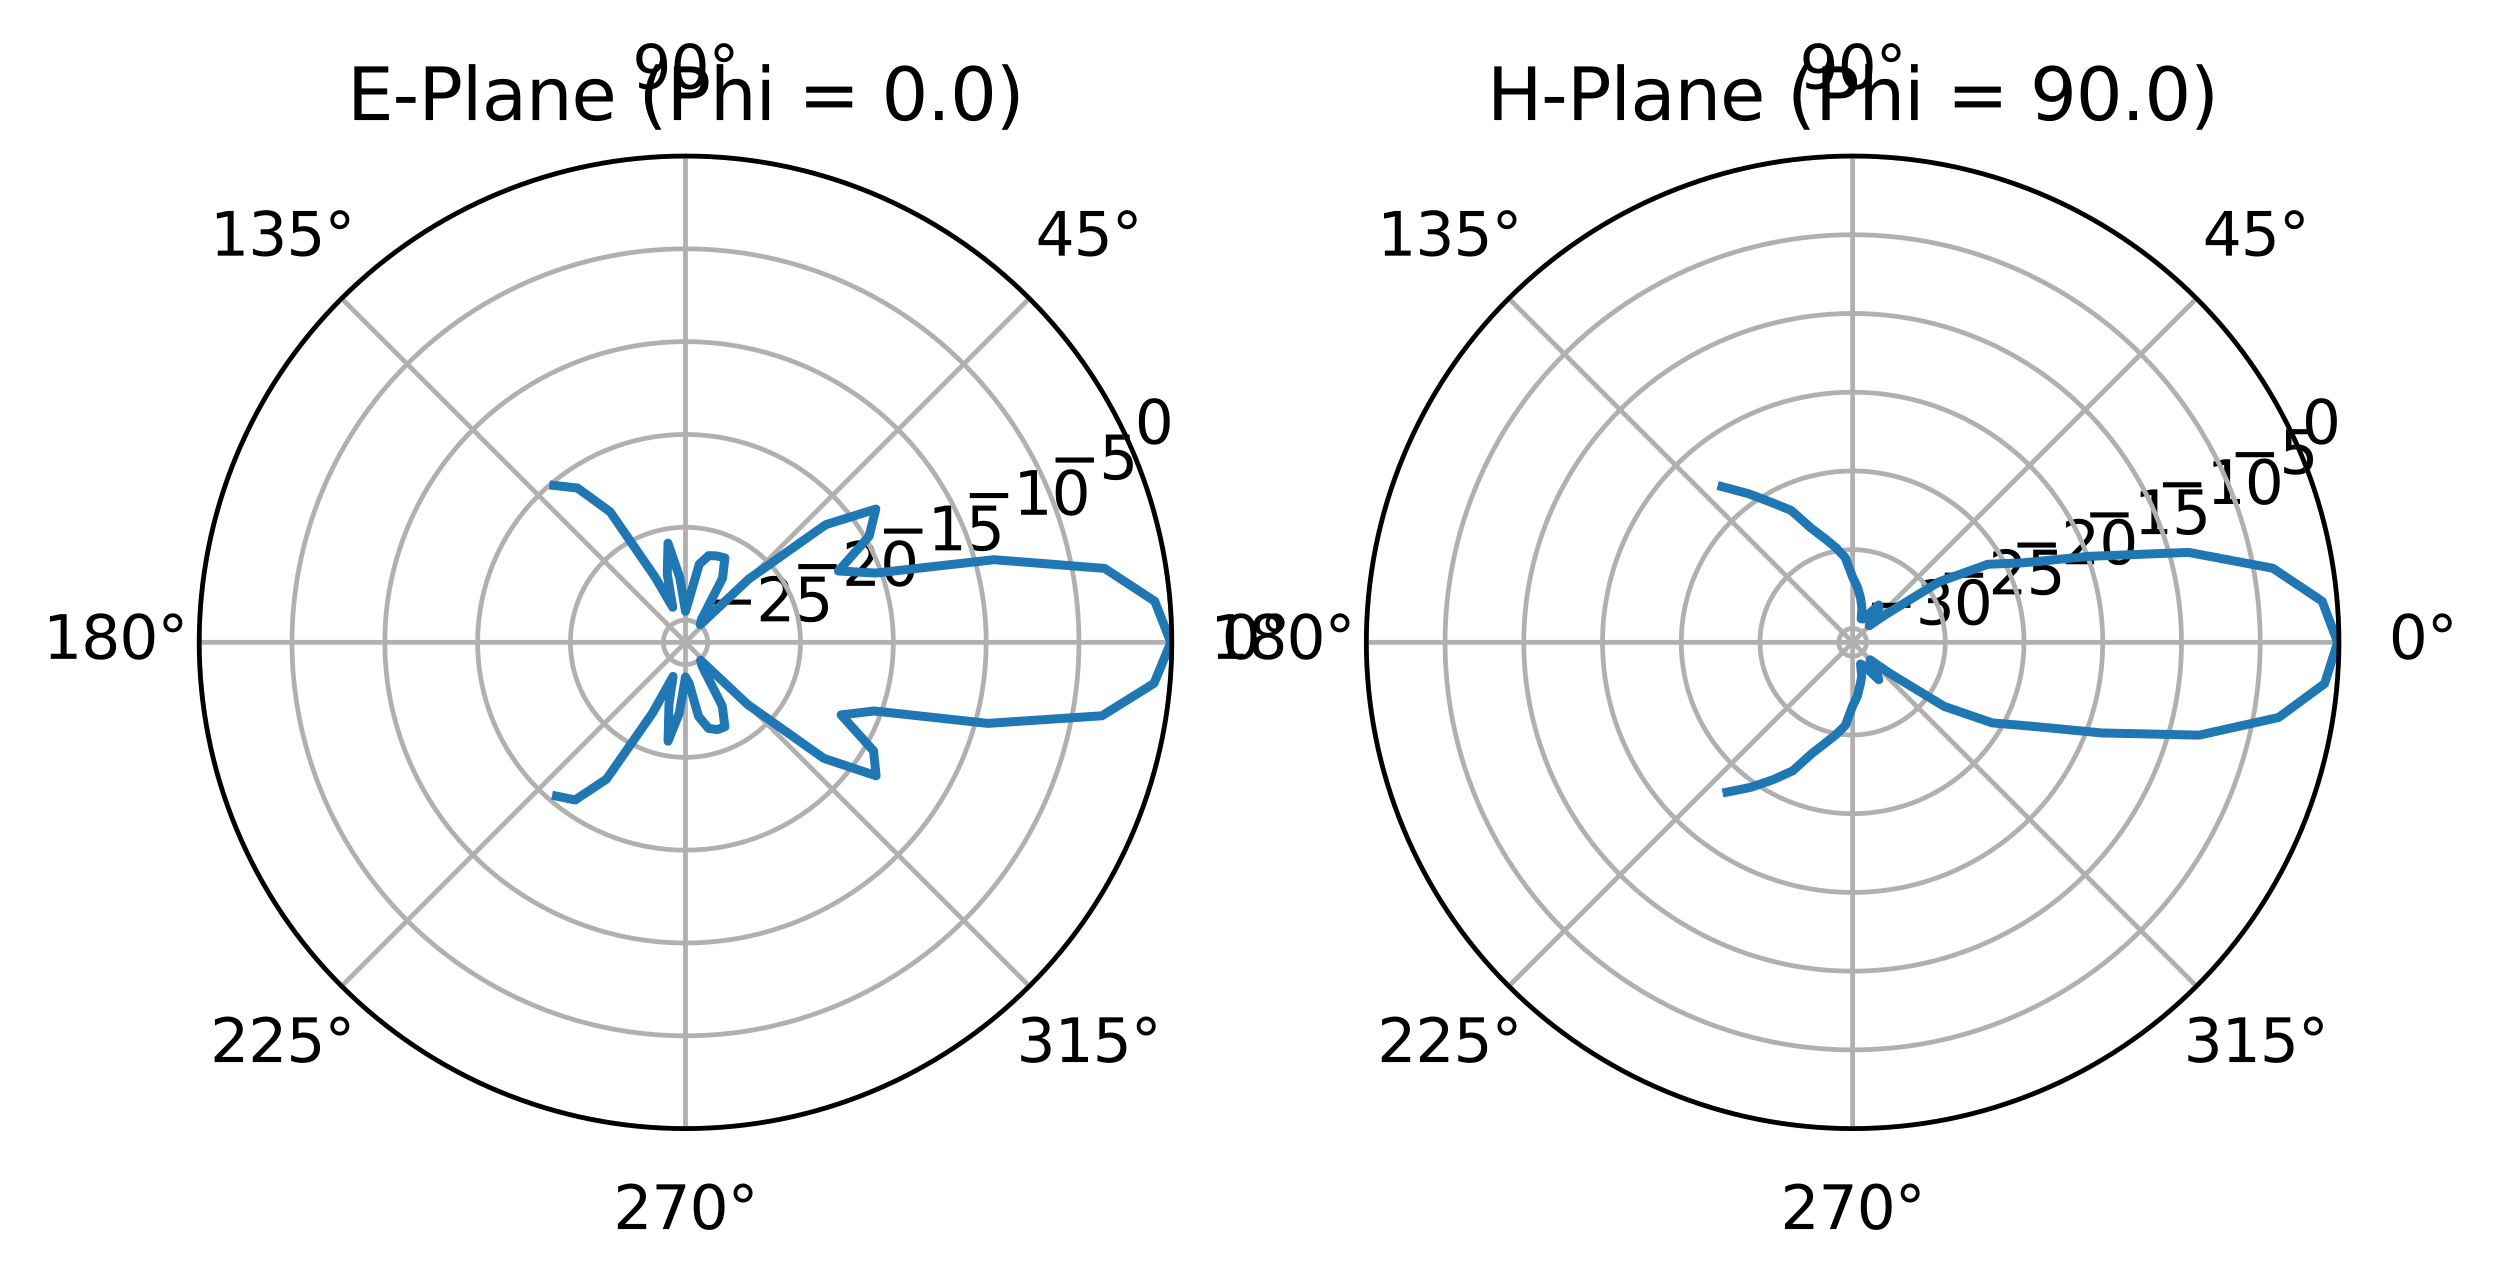 <?xml version="1.0" encoding="utf-8" standalone="no"?>
<!DOCTYPE svg PUBLIC "-//W3C//DTD SVG 1.1//EN"
  "http://www.w3.org/Graphics/SVG/1.1/DTD/svg11.dtd">
<svg xmlns:xlink="http://www.w3.org/1999/xlink" width="417.245pt" height="214.405pt" viewBox="0 0 417.245 214.405" xmlns="http://www.w3.org/2000/svg" version="1.1">
 <defs>
  <style type="text/css">*{stroke-linejoin: round; stroke-linecap: butt}</style>
 </defs>
 <g id="figure_1">
  <g id="patch_1">
   <path d="M 0 214.405 
L 417.245 214.405 
L 417.245 -0 
L 0 -0 
z
" style="fill: #ffffff"/>
  </g>
  <g id="axes_1">
   <g id="patch_2">
    <path d="M 195.571 107.203 
C 195.571 96.544 193.472 85.99 189.393 76.143 
C 185.314 66.296 179.335 57.348 171.799 49.811 
C 164.262 42.275 155.314 36.296 145.467 32.217 
C 135.62 28.139 125.066 26.039 114.407 26.039 
C 103.749 26.039 93.194 28.139 83.347 32.217 
C 73.5 36.296 64.553 42.275 57.016 49.811 
C 49.479 57.348 43.501 66.296 39.422 76.143 
C 35.343 85.99 33.244 96.544 33.244 107.203 
C 33.244 117.861 35.343 128.416 39.422 138.263 
C 43.501 148.11 49.479 157.057 57.016 164.594 
C 64.553 172.131 73.5 178.109 83.347 182.188 
C 93.194 186.267 103.749 188.366 114.407 188.366 
C 125.066 188.366 135.62 186.267 145.467 182.188 
C 155.314 178.109 164.262 172.131 171.799 164.594 
C 179.335 157.057 185.314 148.11 189.393 138.263 
C 193.472 128.416 195.571 117.861 195.571 107.203 
M 114.407 107.203 
C 114.407 107.203 114.407 107.203 114.407 107.203 
C 114.407 107.203 114.407 107.203 114.407 107.203 
C 114.407 107.203 114.407 107.203 114.407 107.203 
C 114.407 107.203 114.407 107.203 114.407 107.203 
C 114.407 107.203 114.407 107.203 114.407 107.203 
C 114.407 107.203 114.407 107.203 114.407 107.203 
C 114.407 107.203 114.407 107.203 114.407 107.203 
C 114.407 107.203 114.407 107.203 114.407 107.203 
C 114.407 107.203 114.407 107.203 114.407 107.203 
C 114.407 107.203 114.407 107.203 114.407 107.203 
C 114.407 107.203 114.407 107.203 114.407 107.203 
C 114.407 107.203 114.407 107.203 114.407 107.203 
C 114.407 107.203 114.407 107.203 114.407 107.203 
C 114.407 107.203 114.407 107.203 114.407 107.203 
C 114.407 107.203 114.407 107.203 114.407 107.203 
C 114.407 107.203 114.407 107.203 114.407 107.203 
z
" style="fill: #ffffff"/>
   </g>
   <g id="matplotlib.axis_1">
    <g id="xtick_1">
     <g id="line2d_1">
      <path d="M 114.407 107.203 
L 195.571 107.203 
" clip-path="url(#p08a418ec4e)" style="fill: none; stroke: #b0b0b0; stroke-width: 0.8; stroke-linecap: square"/>
     </g>
     <g id="text_1">
      <!-- 0° -->
      <g transform="translate(203.89 109.962) scale(0.1 -0.1)">
       <defs>
        <path id="DejaVuSans-30" d="M 2034 4250 
Q 1547 4250 1301 3770 
Q 1056 3291 1056 2328 
Q 1056 1369 1301 889 
Q 1547 409 2034 409 
Q 2525 409 2770 889 
Q 3016 1369 3016 2328 
Q 3016 3291 2770 3770 
Q 2525 4250 2034 4250 
z
M 2034 4750 
Q 2819 4750 3233 4129 
Q 3647 3509 3647 2328 
Q 3647 1150 3233 529 
Q 2819 -91 2034 -91 
Q 1250 -91 836 529 
Q 422 1150 422 2328 
Q 422 3509 836 4129 
Q 1250 4750 2034 4750 
z
" transform="scale(0.016)"/>
        <path id="DejaVuSans-b0" d="M 1600 4347 
Q 1350 4347 1178 4173 
Q 1006 4000 1006 3750 
Q 1006 3503 1178 3333 
Q 1350 3163 1600 3163 
Q 1850 3163 2022 3333 
Q 2194 3503 2194 3750 
Q 2194 3997 2020 4172 
Q 1847 4347 1600 4347 
z
M 1600 4750 
Q 1800 4750 1984 4673 
Q 2169 4597 2303 4453 
Q 2447 4313 2519 4134 
Q 2591 3956 2591 3750 
Q 2591 3338 2302 3052 
Q 2013 2766 1594 2766 
Q 1172 2766 890 3047 
Q 609 3328 609 3750 
Q 609 4169 896 4459 
Q 1184 4750 1600 4750 
z
" transform="scale(0.016)"/>
       </defs>
       <use xlink:href="#DejaVuSans-30"/>
       <use xlink:href="#DejaVuSans-b0" transform="translate(63.623 0)"/>
      </g>
     </g>
    </g>
    <g id="xtick_2">
     <g id="line2d_2">
      <path d="M 114.407 107.203 
L 171.799 49.811 
" clip-path="url(#p08a418ec4e)" style="fill: none; stroke: #b0b0b0; stroke-width: 0.8; stroke-linecap: square"/>
     </g>
     <g id="text_2">
      <!-- 45° -->
      <g transform="translate(172.836 42.671) scale(0.1 -0.1)">
       <defs>
        <path id="DejaVuSans-34" d="M 2419 4116 
L 825 1625 
L 2419 1625 
L 2419 4116 
z
M 2253 4666 
L 3047 4666 
L 3047 1625 
L 3713 1625 
L 3713 1100 
L 3047 1100 
L 3047 0 
L 2419 0 
L 2419 1100 
L 313 1100 
L 313 1709 
L 2253 4666 
z
" transform="scale(0.016)"/>
        <path id="DejaVuSans-35" d="M 691 4666 
L 3169 4666 
L 3169 4134 
L 1269 4134 
L 1269 2991 
Q 1406 3038 1543 3061 
Q 1681 3084 1819 3084 
Q 2600 3084 3056 2656 
Q 3513 2228 3513 1497 
Q 3513 744 3044 326 
Q 2575 -91 1722 -91 
Q 1428 -91 1123 -41 
Q 819 9 494 109 
L 494 744 
Q 775 591 1075 516 
Q 1375 441 1709 441 
Q 2250 441 2565 725 
Q 2881 1009 2881 1497 
Q 2881 1984 2565 2268 
Q 2250 2553 1709 2553 
Q 1456 2553 1204 2497 
Q 953 2441 691 2322 
L 691 4666 
z
" transform="scale(0.016)"/>
       </defs>
       <use xlink:href="#DejaVuSans-34"/>
       <use xlink:href="#DejaVuSans-35" transform="translate(63.623 0)"/>
       <use xlink:href="#DejaVuSans-b0" transform="translate(127.246 0)"/>
      </g>
     </g>
    </g>
    <g id="xtick_3">
     <g id="line2d_3">
      <path d="M 114.407 107.203 
L 114.407 26.039 
" clip-path="url(#p08a418ec4e)" style="fill: none; stroke: #b0b0b0; stroke-width: 0.8; stroke-linecap: square"/>
     </g>
     <g id="text_3">
      <!-- 90° -->
      <g transform="translate(105.545 14.798) scale(0.1 -0.1)">
       <defs>
        <path id="DejaVuSans-39" d="M 703 97 
L 703 672 
Q 941 559 1184 500 
Q 1428 441 1663 441 
Q 2288 441 2617 861 
Q 2947 1281 2994 2138 
Q 2813 1869 2534 1725 
Q 2256 1581 1919 1581 
Q 1219 1581 811 2004 
Q 403 2428 403 3163 
Q 403 3881 828 4315 
Q 1253 4750 1959 4750 
Q 2769 4750 3195 4129 
Q 3622 3509 3622 2328 
Q 3622 1225 3098 567 
Q 2575 -91 1691 -91 
Q 1453 -91 1209 -44 
Q 966 3 703 97 
z
M 1959 2075 
Q 2384 2075 2632 2365 
Q 2881 2656 2881 3163 
Q 2881 3666 2632 3958 
Q 2384 4250 1959 4250 
Q 1534 4250 1286 3958 
Q 1038 3666 1038 3163 
Q 1038 2656 1286 2365 
Q 1534 2075 1959 2075 
z
" transform="scale(0.016)"/>
       </defs>
       <use xlink:href="#DejaVuSans-39"/>
       <use xlink:href="#DejaVuSans-30" transform="translate(63.623 0)"/>
       <use xlink:href="#DejaVuSans-b0" transform="translate(127.246 0)"/>
      </g>
     </g>
    </g>
    <g id="xtick_4">
     <g id="line2d_4">
      <path d="M 114.407 107.203 
L 57.016 49.811 
" clip-path="url(#p08a418ec4e)" style="fill: none; stroke: #b0b0b0; stroke-width: 0.8; stroke-linecap: square"/>
     </g>
     <g id="text_4">
      <!-- 135° -->
      <g transform="translate(35.073 42.671) scale(0.1 -0.1)">
       <defs>
        <path id="DejaVuSans-31" d="M 794 531 
L 1825 531 
L 1825 4091 
L 703 3866 
L 703 4441 
L 1819 4666 
L 2450 4666 
L 2450 531 
L 3481 531 
L 3481 0 
L 794 0 
L 794 531 
z
" transform="scale(0.016)"/>
        <path id="DejaVuSans-33" d="M 2597 2516 
Q 3050 2419 3304 2112 
Q 3559 1806 3559 1356 
Q 3559 666 3084 287 
Q 2609 -91 1734 -91 
Q 1441 -91 1130 -33 
Q 819 25 488 141 
L 488 750 
Q 750 597 1062 519 
Q 1375 441 1716 441 
Q 2309 441 2620 675 
Q 2931 909 2931 1356 
Q 2931 1769 2642 2001 
Q 2353 2234 1838 2234 
L 1294 2234 
L 1294 2753 
L 1863 2753 
Q 2328 2753 2575 2939 
Q 2822 3125 2822 3475 
Q 2822 3834 2567 4026 
Q 2313 4219 1838 4219 
Q 1578 4219 1281 4162 
Q 984 4106 628 3988 
L 628 4550 
Q 988 4650 1302 4700 
Q 1616 4750 1894 4750 
Q 2613 4750 3031 4423 
Q 3450 4097 3450 3541 
Q 3450 3153 3228 2886 
Q 3006 2619 2597 2516 
z
" transform="scale(0.016)"/>
       </defs>
       <use xlink:href="#DejaVuSans-31"/>
       <use xlink:href="#DejaVuSans-33" transform="translate(63.623 0)"/>
       <use xlink:href="#DejaVuSans-35" transform="translate(127.246 0)"/>
       <use xlink:href="#DejaVuSans-b0" transform="translate(190.869 0)"/>
      </g>
     </g>
    </g>
    <g id="xtick_5">
     <g id="line2d_5">
      <path d="M 114.407 107.203 
L 33.244 107.203 
" clip-path="url(#p08a418ec4e)" style="fill: none; stroke: #b0b0b0; stroke-width: 0.8; stroke-linecap: square"/>
     </g>
     <g id="text_5">
      <!-- 180° -->
      <g transform="translate(7.2 109.962) scale(0.1 -0.1)">
       <defs>
        <path id="DejaVuSans-38" d="M 2034 2216 
Q 1584 2216 1326 1975 
Q 1069 1734 1069 1313 
Q 1069 891 1326 650 
Q 1584 409 2034 409 
Q 2484 409 2743 651 
Q 3003 894 3003 1313 
Q 3003 1734 2745 1975 
Q 2488 2216 2034 2216 
z
M 1403 2484 
Q 997 2584 770 2862 
Q 544 3141 544 3541 
Q 544 4100 942 4425 
Q 1341 4750 2034 4750 
Q 2731 4750 3128 4425 
Q 3525 4100 3525 3541 
Q 3525 3141 3298 2862 
Q 3072 2584 2669 2484 
Q 3125 2378 3379 2068 
Q 3634 1759 3634 1313 
Q 3634 634 3220 271 
Q 2806 -91 2034 -91 
Q 1263 -91 848 271 
Q 434 634 434 1313 
Q 434 1759 690 2068 
Q 947 2378 1403 2484 
z
M 1172 3481 
Q 1172 3119 1398 2916 
Q 1625 2713 2034 2713 
Q 2441 2713 2670 2916 
Q 2900 3119 2900 3481 
Q 2900 3844 2670 4047 
Q 2441 4250 2034 4250 
Q 1625 4250 1398 4047 
Q 1172 3844 1172 3481 
z
" transform="scale(0.016)"/>
       </defs>
       <use xlink:href="#DejaVuSans-31"/>
       <use xlink:href="#DejaVuSans-38" transform="translate(63.623 0)"/>
       <use xlink:href="#DejaVuSans-30" transform="translate(127.246 0)"/>
       <use xlink:href="#DejaVuSans-b0" transform="translate(190.869 0)"/>
      </g>
     </g>
    </g>
    <g id="xtick_6">
     <g id="line2d_6">
      <path d="M 114.407 107.203 
L 57.016 164.594 
" clip-path="url(#p08a418ec4e)" style="fill: none; stroke: #b0b0b0; stroke-width: 0.8; stroke-linecap: square"/>
     </g>
     <g id="text_6">
      <!-- 225° -->
      <g transform="translate(35.073 177.253) scale(0.1 -0.1)">
       <defs>
        <path id="DejaVuSans-32" d="M 1228 531 
L 3431 531 
L 3431 0 
L 469 0 
L 469 531 
Q 828 903 1448 1529 
Q 2069 2156 2228 2338 
Q 2531 2678 2651 2914 
Q 2772 3150 2772 3378 
Q 2772 3750 2511 3984 
Q 2250 4219 1831 4219 
Q 1534 4219 1204 4116 
Q 875 4013 500 3803 
L 500 4441 
Q 881 4594 1212 4672 
Q 1544 4750 1819 4750 
Q 2544 4750 2975 4387 
Q 3406 4025 3406 3419 
Q 3406 3131 3298 2873 
Q 3191 2616 2906 2266 
Q 2828 2175 2409 1742 
Q 1991 1309 1228 531 
z
" transform="scale(0.016)"/>
       </defs>
       <use xlink:href="#DejaVuSans-32"/>
       <use xlink:href="#DejaVuSans-32" transform="translate(63.623 0)"/>
       <use xlink:href="#DejaVuSans-35" transform="translate(127.246 0)"/>
       <use xlink:href="#DejaVuSans-b0" transform="translate(190.869 0)"/>
      </g>
     </g>
    </g>
    <g id="xtick_7">
     <g id="line2d_7">
      <path d="M 114.407 107.203 
L 114.407 188.366 
" clip-path="url(#p08a418ec4e)" style="fill: none; stroke: #b0b0b0; stroke-width: 0.8; stroke-linecap: square"/>
     </g>
     <g id="text_7">
      <!-- 270° -->
      <g transform="translate(102.364 205.126) scale(0.1 -0.1)">
       <defs>
        <path id="DejaVuSans-37" d="M 525 4666 
L 3525 4666 
L 3525 4397 
L 1831 0 
L 1172 0 
L 2766 4134 
L 525 4134 
L 525 4666 
z
" transform="scale(0.016)"/>
       </defs>
       <use xlink:href="#DejaVuSans-32"/>
       <use xlink:href="#DejaVuSans-37" transform="translate(63.623 0)"/>
       <use xlink:href="#DejaVuSans-30" transform="translate(127.246 0)"/>
       <use xlink:href="#DejaVuSans-b0" transform="translate(190.869 0)"/>
      </g>
     </g>
    </g>
    <g id="xtick_8">
     <g id="line2d_8">
      <path d="M 114.407 107.203 
L 171.799 164.594 
" clip-path="url(#p08a418ec4e)" style="fill: none; stroke: #b0b0b0; stroke-width: 0.8; stroke-linecap: square"/>
     </g>
     <g id="text_8">
      <!-- 315° -->
      <g transform="translate(169.654 177.253) scale(0.1 -0.1)">
       <use xlink:href="#DejaVuSans-33"/>
       <use xlink:href="#DejaVuSans-31" transform="translate(63.623 0)"/>
       <use xlink:href="#DejaVuSans-35" transform="translate(127.246 0)"/>
       <use xlink:href="#DejaVuSans-b0" transform="translate(190.869 0)"/>
      </g>
     </g>
    </g>
   </g>
   <g id="matplotlib.axis_2">
    <g id="ytick_1">
     <g id="line2d_9">
      <path d="M 118.118 107.203 
C 118.118 106.715 118.022 106.233 117.836 105.783 
C 117.649 105.332 117.376 104.923 117.031 104.579 
C 116.687 104.234 116.278 103.961 115.827 103.774 
C 115.377 103.588 114.895 103.492 114.407 103.492 
C 113.92 103.492 113.438 103.588 112.987 103.774 
C 112.537 103.961 112.128 104.234 111.783 104.579 
C 111.439 104.923 111.166 105.332 110.979 105.783 
C 110.793 106.233 110.697 106.715 110.697 107.203 
C 110.697 107.69 110.793 108.173 110.979 108.623 
C 111.166 109.073 111.439 109.482 111.783 109.827 
C 112.128 110.171 112.537 110.445 112.987 110.631 
C 113.438 110.817 113.92 110.913 114.407 110.913 
C 114.895 110.913 115.377 110.817 115.827 110.631 
C 116.278 110.445 116.687 110.171 117.031 109.827 
C 117.376 109.482 117.649 109.073 117.836 108.623 
C 118.022 108.173 118.118 107.69 118.118 107.203 
" clip-path="url(#p08a418ec4e)" style="fill: none; stroke: #b0b0b0; stroke-width: 0.8; stroke-linecap: square"/>
     </g>
     <g id="text_9">
      <!-- −25 -->
      <g transform="translate(117.836 103.703) scale(0.1 -0.1)">
       <defs>
        <path id="DejaVuSans-2212" d="M 678 2272 
L 4684 2272 
L 4684 1741 
L 678 1741 
L 678 2272 
z
" transform="scale(0.016)"/>
       </defs>
       <use xlink:href="#DejaVuSans-2212"/>
       <use xlink:href="#DejaVuSans-32" transform="translate(83.789 0)"/>
       <use xlink:href="#DejaVuSans-35" transform="translate(147.412 0)"/>
      </g>
     </g>
    </g>
    <g id="ytick_2">
     <g id="line2d_10">
      <path d="M 133.609 107.203 
C 133.609 104.681 133.112 102.184 132.147 99.855 
C 131.182 97.525 129.768 95.408 127.985 93.625 
C 126.202 91.842 124.085 90.428 121.755 89.463 
C 119.426 88.498 116.929 88.001 114.407 88.001 
C 111.886 88.001 109.389 88.498 107.059 89.463 
C 104.73 90.428 102.613 91.842 100.83 93.625 
C 99.047 95.408 97.633 97.525 96.668 99.855 
C 95.703 102.184 95.206 104.681 95.206 107.203 
C 95.206 109.724 95.703 112.221 96.668 114.551 
C 97.633 116.88 99.047 118.997 100.83 120.78 
C 102.613 122.563 104.73 123.977 107.059 124.942 
C 109.389 125.907 111.886 126.404 114.407 126.404 
C 116.929 126.404 119.426 125.907 121.755 124.942 
C 124.085 123.977 126.202 122.563 127.985 120.78 
C 129.768 118.997 131.182 116.88 132.147 114.551 
C 133.112 112.221 133.609 109.724 133.609 107.203 
" clip-path="url(#p08a418ec4e)" style="fill: none; stroke: #b0b0b0; stroke-width: 0.8; stroke-linecap: square"/>
     </g>
     <g id="text_10">
      <!-- −20 -->
      <g transform="translate(132.147 97.775) scale(0.1 -0.1)">
       <use xlink:href="#DejaVuSans-2212"/>
       <use xlink:href="#DejaVuSans-32" transform="translate(83.789 0)"/>
       <use xlink:href="#DejaVuSans-30" transform="translate(147.412 0)"/>
      </g>
     </g>
    </g>
    <g id="ytick_3">
     <g id="line2d_11">
      <path d="M 149.099 107.203 
C 149.099 102.647 148.202 98.136 146.459 93.927 
C 144.715 89.718 142.16 85.893 138.938 82.672 
C 135.717 79.45 131.892 76.895 127.683 75.152 
C 123.474 73.408 118.963 72.511 114.407 72.511 
C 109.852 72.511 105.34 73.408 101.131 75.152 
C 96.922 76.895 93.098 79.45 89.877 82.672 
C 86.655 85.893 84.1 89.718 82.356 93.927 
C 80.613 98.136 79.715 102.647 79.715 107.203 
C 79.715 111.758 80.613 116.27 82.356 120.479 
C 84.1 124.688 86.655 128.512 89.877 131.734 
C 93.098 134.955 96.922 137.51 101.131 139.254 
C 105.34 140.997 109.852 141.895 114.407 141.895 
C 118.963 141.895 123.474 140.997 127.683 139.254 
C 131.892 137.51 135.717 134.955 138.938 131.734 
C 142.16 128.512 144.715 124.688 146.459 120.479 
C 148.202 116.27 149.099 111.758 149.099 107.203 
" clip-path="url(#p08a418ec4e)" style="fill: none; stroke: #b0b0b0; stroke-width: 0.8; stroke-linecap: square"/>
     </g>
     <g id="text_11">
      <!-- −15 -->
      <g transform="translate(146.459 91.847) scale(0.1 -0.1)">
       <use xlink:href="#DejaVuSans-2212"/>
       <use xlink:href="#DejaVuSans-31" transform="translate(83.789 0)"/>
       <use xlink:href="#DejaVuSans-35" transform="translate(147.412 0)"/>
      </g>
     </g>
    </g>
    <g id="ytick_4">
     <g id="line2d_12">
      <path d="M 164.59 107.203 
C 164.59 100.613 163.292 94.087 160.77 87.999 
C 158.248 81.91 154.552 76.378 149.892 71.718 
C 145.232 67.059 139.7 63.362 133.611 60.84 
C 127.523 58.318 120.997 57.02 114.407 57.02 
C 107.817 57.02 101.292 58.318 95.203 60.84 
C 89.115 63.362 83.583 67.059 78.923 71.718 
C 74.263 76.378 70.567 81.91 68.045 87.999 
C 65.523 94.087 64.225 100.613 64.225 107.203 
C 64.225 113.793 65.523 120.318 68.045 126.407 
C 70.567 132.495 74.263 138.027 78.923 142.687 
C 83.583 147.347 89.115 151.043 95.203 153.565 
C 101.292 156.087 107.817 157.385 114.407 157.385 
C 120.997 157.385 127.523 156.087 133.611 153.565 
C 139.7 151.043 145.232 147.347 149.892 142.687 
C 154.552 138.027 158.248 132.495 160.77 126.407 
C 163.292 120.318 164.59 113.793 164.59 107.203 
" clip-path="url(#p08a418ec4e)" style="fill: none; stroke: #b0b0b0; stroke-width: 0.8; stroke-linecap: square"/>
     </g>
     <g id="text_12">
      <!-- −10 -->
      <g transform="translate(160.77 85.919) scale(0.1 -0.1)">
       <use xlink:href="#DejaVuSans-2212"/>
       <use xlink:href="#DejaVuSans-31" transform="translate(83.789 0)"/>
       <use xlink:href="#DejaVuSans-30" transform="translate(147.412 0)"/>
      </g>
     </g>
    </g>
    <g id="ytick_5">
     <g id="line2d_13">
      <path d="M 180.08 107.203 
C 180.08 98.579 178.382 90.038 175.081 82.071 
C 171.781 74.103 166.943 66.863 160.845 60.765 
C 154.747 54.667 147.507 49.829 139.539 46.529 
C 131.572 43.228 123.031 41.53 114.407 41.53 
C 105.783 41.53 97.243 43.228 89.275 46.529 
C 81.308 49.829 74.068 54.667 67.97 60.765 
C 61.871 66.863 57.034 74.103 53.733 82.071 
C 50.433 90.038 48.734 98.579 48.734 107.203 
C 48.734 115.827 50.433 124.367 53.733 132.335 
C 57.034 140.302 61.871 147.542 67.97 153.641 
C 74.068 159.739 81.308 164.576 89.275 167.877 
C 97.243 171.177 105.783 172.876 114.407 172.876 
C 123.031 172.876 131.572 171.177 139.539 167.877 
C 147.507 164.576 154.747 159.739 160.845 153.641 
C 166.943 147.542 171.781 140.302 175.081 132.335 
C 178.382 124.367 180.08 115.827 180.08 107.203 
" clip-path="url(#p08a418ec4e)" style="fill: none; stroke: #b0b0b0; stroke-width: 0.8; stroke-linecap: square"/>
     </g>
     <g id="text_13">
      <!-- −5 -->
      <g transform="translate(175.081 79.991) scale(0.1 -0.1)">
       <use xlink:href="#DejaVuSans-2212"/>
       <use xlink:href="#DejaVuSans-35" transform="translate(83.789 0)"/>
      </g>
     </g>
    </g>
    <g id="ytick_6">
     <g id="line2d_14">
      <path d="M 195.571 107.203 
C 195.571 96.544 193.472 85.99 189.393 76.143 
C 185.314 66.296 179.335 57.348 171.799 49.811 
C 164.262 42.275 155.314 36.296 145.467 32.217 
C 135.62 28.139 125.066 26.039 114.407 26.039 
C 103.749 26.039 93.194 28.139 83.347 32.217 
C 73.5 36.296 64.553 42.275 57.016 49.811 
C 49.479 57.348 43.501 66.296 39.422 76.143 
C 35.343 85.99 33.244 96.544 33.244 107.203 
C 33.244 117.861 35.343 128.416 39.422 138.263 
C 43.501 148.11 49.479 157.057 57.016 164.594 
C 64.553 172.131 73.5 178.109 83.347 182.188 
C 93.194 186.267 103.749 188.366 114.407 188.366 
C 125.066 188.366 135.62 186.267 145.467 182.188 
C 155.314 178.109 164.262 172.131 171.799 164.594 
C 179.335 157.057 185.314 148.11 189.393 138.263 
C 193.472 128.416 195.571 117.861 195.571 107.203 
" clip-path="url(#p08a418ec4e)" style="fill: none; stroke: #b0b0b0; stroke-width: 0.8; stroke-linecap: square"/>
     </g>
     <g id="text_14">
      <!-- 0 -->
      <g transform="translate(189.393 74.063) scale(0.1 -0.1)">
       <use xlink:href="#DejaVuSans-30"/>
      </g>
     </g>
    </g>
   </g>
   <g id="line2d_15">
    <path d="M 92.869 132.871 
L 95.981 133.518 
L 101.227 130.032 
L 108.902 119.009 
L 112.335 112.897 
L 111.65 117.495 
L 111.499 123.698 
L 113.373 119.021 
L 114.407 112.995 
L 115.005 114.03 
L 116.586 119.557 
L 118.254 121.557 
L 119.71 121.772 
L 120.98 121.297 
L 120.536 117.818 
L 117.137 111.1 
L 116.926 110.205 
L 124.779 117.574 
L 137.478 126.561 
L 146.218 129.477 
L 145.792 125.323 
L 140.383 119.315 
L 145.903 118.666 
L 164.889 120.729 
L 183.918 119.459 
L 192.604 114.044 
L 195.416 107.203 
L 192.724 100.351 
L 184.364 94.867 
L 165.884 93.41 
L 146.169 95.642 
L 139.936 95.298 
L 145.043 89.515 
L 146.17 84.962 
L 137.807 87.568 
L 124.971 96.639 
L 116.887 104.248 
L 117.036 103.449 
L 120.599 96.479 
L 120.975 93.119 
L 119.655 92.784 
L 118.286 92.728 
L 116.706 94.166 
L 115.051 99.845 
L 114.407 102.013 
L 113.465 96.429 
L 111.491 90.665 
L 111.365 95.848 
L 112.276 101.346 
L 109.328 96.31 
L 101.835 85.427 
L 96.375 81.45 
L 92.435 81.017 
" clip-path="url(#p08a418ec4e)" style="fill: none; stroke: #1f77b4; stroke-width: 1.5; stroke-linecap: square"/>
   </g>
   <g id="patch_3">
    <path d="M 195.571 107.203 
C 195.571 96.544 193.472 85.99 189.393 76.143 
C 185.314 66.296 179.335 57.348 171.799 49.811 
C 164.262 42.275 155.314 36.296 145.467 32.217 
C 135.62 28.139 125.066 26.039 114.407 26.039 
C 103.749 26.039 93.194 28.139 83.347 32.217 
C 73.5 36.296 64.553 42.275 57.016 49.811 
C 49.479 57.348 43.501 66.296 39.422 76.143 
C 35.343 85.99 33.244 96.544 33.244 107.203 
C 33.244 117.861 35.343 128.416 39.422 138.263 
C 43.501 148.11 49.479 157.057 57.016 164.594 
C 64.553 172.131 73.5 178.109 83.347 182.188 
C 93.194 186.267 103.749 188.366 114.407 188.366 
C 125.066 188.366 135.62 186.267 145.467 182.188 
C 155.314 178.109 164.262 172.131 171.799 164.594 
C 179.335 157.057 185.314 148.11 189.393 138.263 
C 193.472 128.416 195.571 117.861 195.571 107.203 
" style="fill: none; stroke: #000000; stroke-width: 0.8; stroke-linejoin: miter; stroke-linecap: square"/>
   </g>
   <g id="text_15">
    <!-- E-Plane (Phi = 0.0) -->
    <g transform="translate(57.936 20.039) scale(0.12 -0.12)">
     <defs>
      <path id="DejaVuSans-45" d="M 628 4666 
L 3578 4666 
L 3578 4134 
L 1259 4134 
L 1259 2753 
L 3481 2753 
L 3481 2222 
L 1259 2222 
L 1259 531 
L 3634 531 
L 3634 0 
L 628 0 
L 628 4666 
z
" transform="scale(0.016)"/>
      <path id="DejaVuSans-2d" d="M 313 2009 
L 1997 2009 
L 1997 1497 
L 313 1497 
L 313 2009 
z
" transform="scale(0.016)"/>
      <path id="DejaVuSans-50" d="M 1259 4147 
L 1259 2394 
L 2053 2394 
Q 2494 2394 2734 2622 
Q 2975 2850 2975 3272 
Q 2975 3691 2734 3919 
Q 2494 4147 2053 4147 
L 1259 4147 
z
M 628 4666 
L 2053 4666 
Q 2838 4666 3239 4311 
Q 3641 3956 3641 3272 
Q 3641 2581 3239 2228 
Q 2838 1875 2053 1875 
L 1259 1875 
L 1259 0 
L 628 0 
L 628 4666 
z
" transform="scale(0.016)"/>
      <path id="DejaVuSans-6c" d="M 603 4863 
L 1178 4863 
L 1178 0 
L 603 0 
L 603 4863 
z
" transform="scale(0.016)"/>
      <path id="DejaVuSans-61" d="M 2194 1759 
Q 1497 1759 1228 1600 
Q 959 1441 959 1056 
Q 959 750 1161 570 
Q 1363 391 1709 391 
Q 2188 391 2477 730 
Q 2766 1069 2766 1631 
L 2766 1759 
L 2194 1759 
z
M 3341 1997 
L 3341 0 
L 2766 0 
L 2766 531 
Q 2569 213 2275 61 
Q 1981 -91 1556 -91 
Q 1019 -91 701 211 
Q 384 513 384 1019 
Q 384 1609 779 1909 
Q 1175 2209 1959 2209 
L 2766 2209 
L 2766 2266 
Q 2766 2663 2505 2880 
Q 2244 3097 1772 3097 
Q 1472 3097 1187 3025 
Q 903 2953 641 2809 
L 641 3341 
Q 956 3463 1253 3523 
Q 1550 3584 1831 3584 
Q 2591 3584 2966 3190 
Q 3341 2797 3341 1997 
z
" transform="scale(0.016)"/>
      <path id="DejaVuSans-6e" d="M 3513 2113 
L 3513 0 
L 2938 0 
L 2938 2094 
Q 2938 2591 2744 2837 
Q 2550 3084 2163 3084 
Q 1697 3084 1428 2787 
Q 1159 2491 1159 1978 
L 1159 0 
L 581 0 
L 581 3500 
L 1159 3500 
L 1159 2956 
Q 1366 3272 1645 3428 
Q 1925 3584 2291 3584 
Q 2894 3584 3203 3211 
Q 3513 2838 3513 2113 
z
" transform="scale(0.016)"/>
      <path id="DejaVuSans-65" d="M 3597 1894 
L 3597 1613 
L 953 1613 
Q 991 1019 1311 708 
Q 1631 397 2203 397 
Q 2534 397 2845 478 
Q 3156 559 3463 722 
L 3463 178 
Q 3153 47 2828 -22 
Q 2503 -91 2169 -91 
Q 1331 -91 842 396 
Q 353 884 353 1716 
Q 353 2575 817 3079 
Q 1281 3584 2069 3584 
Q 2775 3584 3186 3129 
Q 3597 2675 3597 1894 
z
M 3022 2063 
Q 3016 2534 2758 2815 
Q 2500 3097 2075 3097 
Q 1594 3097 1305 2825 
Q 1016 2553 972 2059 
L 3022 2063 
z
" transform="scale(0.016)"/>
      <path id="DejaVuSans-20" transform="scale(0.016)"/>
      <path id="DejaVuSans-28" d="M 1984 4856 
Q 1566 4138 1362 3434 
Q 1159 2731 1159 2009 
Q 1159 1288 1364 580 
Q 1569 -128 1984 -844 
L 1484 -844 
Q 1016 -109 783 600 
Q 550 1309 550 2009 
Q 550 2706 781 3412 
Q 1013 4119 1484 4856 
L 1984 4856 
z
" transform="scale(0.016)"/>
      <path id="DejaVuSans-68" d="M 3513 2113 
L 3513 0 
L 2938 0 
L 2938 2094 
Q 2938 2591 2744 2837 
Q 2550 3084 2163 3084 
Q 1697 3084 1428 2787 
Q 1159 2491 1159 1978 
L 1159 0 
L 581 0 
L 581 4863 
L 1159 4863 
L 1159 2956 
Q 1366 3272 1645 3428 
Q 1925 3584 2291 3584 
Q 2894 3584 3203 3211 
Q 3513 2838 3513 2113 
z
" transform="scale(0.016)"/>
      <path id="DejaVuSans-69" d="M 603 3500 
L 1178 3500 
L 1178 0 
L 603 0 
L 603 3500 
z
M 603 4863 
L 1178 4863 
L 1178 4134 
L 603 4134 
L 603 4863 
z
" transform="scale(0.016)"/>
      <path id="DejaVuSans-3d" d="M 678 2906 
L 4684 2906 
L 4684 2381 
L 678 2381 
L 678 2906 
z
M 678 1631 
L 4684 1631 
L 4684 1100 
L 678 1100 
L 678 1631 
z
" transform="scale(0.016)"/>
      <path id="DejaVuSans-2e" d="M 684 794 
L 1344 794 
L 1344 0 
L 684 0 
L 684 794 
z
" transform="scale(0.016)"/>
      <path id="DejaVuSans-29" d="M 513 4856 
L 1013 4856 
Q 1481 4119 1714 3412 
Q 1947 2706 1947 2009 
Q 1947 1309 1714 600 
Q 1481 -109 1013 -844 
L 513 -844 
Q 928 -128 1133 580 
Q 1338 1288 1338 2009 
Q 1338 2731 1133 3434 
Q 928 4138 513 4856 
z
" transform="scale(0.016)"/>
     </defs>
     <use xlink:href="#DejaVuSans-45"/>
     <use xlink:href="#DejaVuSans-2d" transform="translate(63.184 0)"/>
     <use xlink:href="#DejaVuSans-50" transform="translate(99.268 0)"/>
     <use xlink:href="#DejaVuSans-6c" transform="translate(159.57 0)"/>
     <use xlink:href="#DejaVuSans-61" transform="translate(187.354 0)"/>
     <use xlink:href="#DejaVuSans-6e" transform="translate(248.633 0)"/>
     <use xlink:href="#DejaVuSans-65" transform="translate(312.012 0)"/>
     <use xlink:href="#DejaVuSans-20" transform="translate(373.535 0)"/>
     <use xlink:href="#DejaVuSans-28" transform="translate(405.322 0)"/>
     <use xlink:href="#DejaVuSans-50" transform="translate(444.336 0)"/>
     <use xlink:href="#DejaVuSans-68" transform="translate(504.639 0)"/>
     <use xlink:href="#DejaVuSans-69" transform="translate(568.018 0)"/>
     <use xlink:href="#DejaVuSans-20" transform="translate(595.801 0)"/>
     <use xlink:href="#DejaVuSans-3d" transform="translate(627.588 0)"/>
     <use xlink:href="#DejaVuSans-20" transform="translate(711.377 0)"/>
     <use xlink:href="#DejaVuSans-30" transform="translate(743.164 0)"/>
     <use xlink:href="#DejaVuSans-2e" transform="translate(806.787 0)"/>
     <use xlink:href="#DejaVuSans-30" transform="translate(838.574 0)"/>
     <use xlink:href="#DejaVuSans-29" transform="translate(902.197 0)"/>
    </g>
   </g>
  </g>
  <g id="axes_2">
   <g id="patch_4">
    <path d="M 390.364 107.203 
C 390.364 96.544 388.264 85.99 384.186 76.143 
C 380.107 66.296 374.128 57.348 366.591 49.811 
C 359.055 42.275 350.107 36.296 340.26 32.217 
C 330.413 28.139 319.858 26.039 309.2 26.039 
C 298.542 26.039 287.987 28.139 278.14 32.217 
C 268.293 36.296 259.345 42.275 251.809 49.811 
C 244.272 57.348 238.293 66.296 234.215 76.143 
C 230.136 85.99 228.036 96.544 228.036 107.203 
C 228.036 117.861 230.136 128.416 234.215 138.263 
C 238.293 148.11 244.272 157.057 251.809 164.594 
C 259.345 172.131 268.293 178.109 278.14 182.188 
C 287.987 186.267 298.542 188.366 309.2 188.366 
C 319.858 188.366 330.413 186.267 340.26 182.188 
C 350.107 178.109 359.055 172.131 366.591 164.594 
C 374.128 157.057 380.107 148.11 384.186 138.263 
C 388.264 128.416 390.364 117.861 390.364 107.203 
M 309.2 107.203 
C 309.2 107.203 309.2 107.203 309.2 107.203 
C 309.2 107.203 309.2 107.203 309.2 107.203 
C 309.2 107.203 309.2 107.203 309.2 107.203 
C 309.2 107.203 309.2 107.203 309.2 107.203 
C 309.2 107.203 309.2 107.203 309.2 107.203 
C 309.2 107.203 309.2 107.203 309.2 107.203 
C 309.2 107.203 309.2 107.203 309.2 107.203 
C 309.2 107.203 309.2 107.203 309.2 107.203 
C 309.2 107.203 309.2 107.203 309.2 107.203 
C 309.2 107.203 309.2 107.203 309.2 107.203 
C 309.2 107.203 309.2 107.203 309.2 107.203 
C 309.2 107.203 309.2 107.203 309.2 107.203 
C 309.2 107.203 309.2 107.203 309.2 107.203 
C 309.2 107.203 309.2 107.203 309.2 107.203 
C 309.2 107.203 309.2 107.203 309.2 107.203 
C 309.2 107.203 309.2 107.203 309.2 107.203 
z
" style="fill: #ffffff"/>
   </g>
   <g id="matplotlib.axis_3">
    <g id="xtick_9">
     <g id="line2d_16">
      <path d="M 309.2 107.203 
L 390.364 107.203 
" clip-path="url(#p6be4bcb4ca)" style="fill: none; stroke: #b0b0b0; stroke-width: 0.8; stroke-linecap: square"/>
     </g>
     <g id="text_16">
      <!-- 0° -->
      <g transform="translate(398.683 109.962) scale(0.1 -0.1)">
       <use xlink:href="#DejaVuSans-30"/>
       <use xlink:href="#DejaVuSans-b0" transform="translate(63.623 0)"/>
      </g>
     </g>
    </g>
    <g id="xtick_10">
     <g id="line2d_17">
      <path d="M 309.2 107.203 
L 366.591 49.811 
" clip-path="url(#p6be4bcb4ca)" style="fill: none; stroke: #b0b0b0; stroke-width: 0.8; stroke-linecap: square"/>
     </g>
     <g id="text_17">
      <!-- 45° -->
      <g transform="translate(367.628 42.671) scale(0.1 -0.1)">
       <use xlink:href="#DejaVuSans-34"/>
       <use xlink:href="#DejaVuSans-35" transform="translate(63.623 0)"/>
       <use xlink:href="#DejaVuSans-b0" transform="translate(127.246 0)"/>
      </g>
     </g>
    </g>
    <g id="xtick_11">
     <g id="line2d_18">
      <path d="M 309.2 107.203 
L 309.2 26.039 
" clip-path="url(#p6be4bcb4ca)" style="fill: none; stroke: #b0b0b0; stroke-width: 0.8; stroke-linecap: square"/>
     </g>
     <g id="text_18">
      <!-- 90° -->
      <g transform="translate(300.338 14.798) scale(0.1 -0.1)">
       <use xlink:href="#DejaVuSans-39"/>
       <use xlink:href="#DejaVuSans-30" transform="translate(63.623 0)"/>
       <use xlink:href="#DejaVuSans-b0" transform="translate(127.246 0)"/>
      </g>
     </g>
    </g>
    <g id="xtick_12">
     <g id="line2d_19">
      <path d="M 309.2 107.203 
L 251.809 49.811 
" clip-path="url(#p6be4bcb4ca)" style="fill: none; stroke: #b0b0b0; stroke-width: 0.8; stroke-linecap: square"/>
     </g>
     <g id="text_19">
      <!-- 135° -->
      <g transform="translate(229.866 42.671) scale(0.1 -0.1)">
       <use xlink:href="#DejaVuSans-31"/>
       <use xlink:href="#DejaVuSans-33" transform="translate(63.623 0)"/>
       <use xlink:href="#DejaVuSans-35" transform="translate(127.246 0)"/>
       <use xlink:href="#DejaVuSans-b0" transform="translate(190.869 0)"/>
      </g>
     </g>
    </g>
    <g id="xtick_13">
     <g id="line2d_20">
      <path d="M 309.2 107.203 
L 228.036 107.203 
" clip-path="url(#p6be4bcb4ca)" style="fill: none; stroke: #b0b0b0; stroke-width: 0.8; stroke-linecap: square"/>
     </g>
     <g id="text_20">
      <!-- 180° -->
      <g transform="translate(201.993 109.962) scale(0.1 -0.1)">
       <use xlink:href="#DejaVuSans-31"/>
       <use xlink:href="#DejaVuSans-38" transform="translate(63.623 0)"/>
       <use xlink:href="#DejaVuSans-30" transform="translate(127.246 0)"/>
       <use xlink:href="#DejaVuSans-b0" transform="translate(190.869 0)"/>
      </g>
     </g>
    </g>
    <g id="xtick_14">
     <g id="line2d_21">
      <path d="M 309.2 107.203 
L 251.809 164.594 
" clip-path="url(#p6be4bcb4ca)" style="fill: none; stroke: #b0b0b0; stroke-width: 0.8; stroke-linecap: square"/>
     </g>
     <g id="text_21">
      <!-- 225° -->
      <g transform="translate(229.866 177.253) scale(0.1 -0.1)">
       <use xlink:href="#DejaVuSans-32"/>
       <use xlink:href="#DejaVuSans-32" transform="translate(63.623 0)"/>
       <use xlink:href="#DejaVuSans-35" transform="translate(127.246 0)"/>
       <use xlink:href="#DejaVuSans-b0" transform="translate(190.869 0)"/>
      </g>
     </g>
    </g>
    <g id="xtick_15">
     <g id="line2d_22">
      <path d="M 309.2 107.203 
L 309.2 188.366 
" clip-path="url(#p6be4bcb4ca)" style="fill: none; stroke: #b0b0b0; stroke-width: 0.8; stroke-linecap: square"/>
     </g>
     <g id="text_22">
      <!-- 270° -->
      <g transform="translate(297.156 205.126) scale(0.1 -0.1)">
       <use xlink:href="#DejaVuSans-32"/>
       <use xlink:href="#DejaVuSans-37" transform="translate(63.623 0)"/>
       <use xlink:href="#DejaVuSans-30" transform="translate(127.246 0)"/>
       <use xlink:href="#DejaVuSans-b0" transform="translate(190.869 0)"/>
      </g>
     </g>
    </g>
    <g id="xtick_16">
     <g id="line2d_23">
      <path d="M 309.2 107.203 
L 366.591 164.594 
" clip-path="url(#p6be4bcb4ca)" style="fill: none; stroke: #b0b0b0; stroke-width: 0.8; stroke-linecap: square"/>
     </g>
     <g id="text_23">
      <!-- 315° -->
      <g transform="translate(364.447 177.253) scale(0.1 -0.1)">
       <use xlink:href="#DejaVuSans-33"/>
       <use xlink:href="#DejaVuSans-31" transform="translate(63.623 0)"/>
       <use xlink:href="#DejaVuSans-35" transform="translate(127.246 0)"/>
       <use xlink:href="#DejaVuSans-b0" transform="translate(190.869 0)"/>
      </g>
     </g>
    </g>
   </g>
   <g id="matplotlib.axis_4">
    <g id="ytick_7">
     <g id="line2d_24">
      <path d="M 311.523 107.203 
C 311.523 106.898 311.463 106.596 311.346 106.314 
C 311.23 106.032 311.059 105.776 310.843 105.56 
C 310.627 105.344 310.371 105.173 310.089 105.056 
C 309.807 104.94 309.505 104.88 309.2 104.88 
C 308.895 104.88 308.593 104.94 308.311 105.056 
C 308.029 105.173 307.773 105.344 307.557 105.56 
C 307.342 105.776 307.171 106.032 307.054 106.314 
C 306.937 106.596 306.877 106.898 306.877 107.203 
C 306.877 107.508 306.937 107.81 307.054 108.092 
C 307.171 108.374 307.342 108.63 307.557 108.845 
C 307.773 109.061 308.029 109.232 308.311 109.349 
C 308.593 109.466 308.895 109.526 309.2 109.526 
C 309.505 109.526 309.807 109.466 310.089 109.349 
C 310.371 109.232 310.627 109.061 310.843 108.845 
C 311.059 108.63 311.23 108.374 311.346 108.092 
C 311.463 107.81 311.523 107.508 311.523 107.203 
" clip-path="url(#p6be4bcb4ca)" style="fill: none; stroke: #b0b0b0; stroke-width: 0.8; stroke-linecap: square"/>
     </g>
     <g id="text_24">
      <!-- −30 -->
      <g transform="translate(311.346 104.234) scale(0.1 -0.1)">
       <use xlink:href="#DejaVuSans-2212"/>
       <use xlink:href="#DejaVuSans-33" transform="translate(83.789 0)"/>
       <use xlink:href="#DejaVuSans-30" transform="translate(147.412 0)"/>
      </g>
     </g>
    </g>
    <g id="ytick_8">
     <g id="line2d_25">
      <path d="M 324.663 107.203 
C 324.663 105.172 324.263 103.161 323.486 101.285 
C 322.709 99.409 321.57 97.704 320.134 96.269 
C 318.698 94.833 316.994 93.694 315.118 92.917 
C 313.242 92.139 311.231 91.74 309.2 91.74 
C 307.17 91.74 305.159 92.139 303.283 92.917 
C 301.407 93.694 299.702 94.833 298.266 96.269 
C 296.83 97.704 295.691 99.409 294.914 101.285 
C 294.137 103.161 293.737 105.172 293.737 107.203 
C 293.737 109.233 294.137 111.244 294.914 113.12 
C 295.691 114.996 296.83 116.701 298.266 118.137 
C 299.702 119.573 301.407 120.712 303.283 121.489 
C 305.159 122.266 307.17 122.666 309.2 122.666 
C 311.231 122.666 313.242 122.266 315.118 121.489 
C 316.994 120.712 318.698 119.573 320.134 118.137 
C 321.57 116.701 322.709 114.996 323.486 113.12 
C 324.263 111.244 324.663 109.233 324.663 107.203 
" clip-path="url(#p6be4bcb4ca)" style="fill: none; stroke: #b0b0b0; stroke-width: 0.8; stroke-linecap: square"/>
     </g>
     <g id="text_25">
      <!-- −25 -->
      <g transform="translate(323.486 99.206) scale(0.1 -0.1)">
       <use xlink:href="#DejaVuSans-2212"/>
       <use xlink:href="#DejaVuSans-32" transform="translate(83.789 0)"/>
       <use xlink:href="#DejaVuSans-35" transform="translate(147.412 0)"/>
      </g>
     </g>
    </g>
    <g id="ytick_9">
     <g id="line2d_26">
      <path d="M 337.803 107.203 
C 337.803 103.447 337.064 99.727 335.626 96.257 
C 334.189 92.786 332.082 89.633 329.426 86.977 
C 326.77 84.321 323.616 82.214 320.146 80.777 
C 316.676 79.339 312.956 78.599 309.2 78.599 
C 305.444 78.599 301.724 79.339 298.254 80.777 
C 294.784 82.214 291.631 84.321 288.975 86.977 
C 286.319 89.633 284.212 92.786 282.774 96.257 
C 281.337 99.727 280.597 103.447 280.597 107.203 
C 280.597 110.959 281.337 114.678 282.774 118.149 
C 284.212 121.619 286.319 124.772 288.975 127.428 
C 291.631 130.084 294.784 132.191 298.254 133.629 
C 301.724 135.066 305.444 135.806 309.2 135.806 
C 312.956 135.806 316.676 135.066 320.146 133.629 
C 323.616 132.191 326.77 130.084 329.426 127.428 
C 332.082 124.772 334.189 121.619 335.626 118.149 
C 337.064 114.678 337.803 110.959 337.803 107.203 
" clip-path="url(#p6be4bcb4ca)" style="fill: none; stroke: #b0b0b0; stroke-width: 0.8; stroke-linecap: square"/>
     </g>
     <g id="text_26">
      <!-- −20 -->
      <g transform="translate(335.626 94.177) scale(0.1 -0.1)">
       <use xlink:href="#DejaVuSans-2212"/>
       <use xlink:href="#DejaVuSans-32" transform="translate(83.789 0)"/>
       <use xlink:href="#DejaVuSans-30" transform="translate(147.412 0)"/>
      </g>
     </g>
    </g>
    <g id="ytick_10">
     <g id="line2d_27">
      <path d="M 350.943 107.203 
C 350.943 101.721 349.864 96.293 347.766 91.228 
C 345.668 86.164 342.593 81.562 338.717 77.686 
C 334.841 73.81 330.239 70.735 325.175 68.637 
C 320.11 66.539 314.682 65.459 309.2 65.459 
C 303.718 65.459 298.29 66.539 293.226 68.637 
C 288.161 70.735 283.559 73.81 279.683 77.686 
C 275.807 81.562 272.732 86.164 270.634 91.228 
C 268.537 96.293 267.457 101.721 267.457 107.203 
C 267.457 112.684 268.537 118.113 270.634 123.177 
C 272.732 128.242 275.807 132.844 279.683 136.72 
C 283.559 140.596 288.161 143.671 293.226 145.769 
C 298.29 147.866 303.718 148.946 309.2 148.946 
C 314.682 148.946 320.11 147.866 325.175 145.769 
C 330.239 143.671 334.841 140.596 338.717 136.72 
C 342.593 132.844 345.668 128.242 347.766 123.177 
C 349.864 118.113 350.943 112.684 350.943 107.203 
" clip-path="url(#p6be4bcb4ca)" style="fill: none; stroke: #b0b0b0; stroke-width: 0.8; stroke-linecap: square"/>
     </g>
     <g id="text_27">
      <!-- −15 -->
      <g transform="translate(347.766 89.149) scale(0.1 -0.1)">
       <use xlink:href="#DejaVuSans-2212"/>
       <use xlink:href="#DejaVuSans-31" transform="translate(83.789 0)"/>
       <use xlink:href="#DejaVuSans-35" transform="translate(147.412 0)"/>
      </g>
     </g>
    </g>
    <g id="ytick_11">
     <g id="line2d_28">
      <path d="M 364.084 107.203 
C 364.084 99.995 362.664 92.858 359.906 86.2 
C 357.148 79.541 353.105 73.491 348.009 68.394 
C 342.912 63.298 336.862 59.255 330.203 56.497 
C 323.544 53.739 316.407 52.319 309.2 52.319 
C 301.993 52.319 294.856 53.739 288.197 56.497 
C 281.539 59.255 275.488 63.298 270.392 68.394 
C 265.295 73.491 261.252 79.541 258.494 86.2 
C 255.736 92.858 254.317 99.995 254.317 107.203 
C 254.317 114.41 255.736 121.547 258.494 128.206 
C 261.252 134.864 265.295 140.915 270.392 146.011 
C 275.488 151.107 281.539 155.15 288.197 157.908 
C 294.856 160.666 301.993 162.086 309.2 162.086 
C 316.407 162.086 323.544 160.666 330.203 157.908 
C 336.862 155.15 342.912 151.107 348.009 146.011 
C 353.105 140.915 357.148 134.864 359.906 128.206 
C 362.664 121.547 364.084 114.41 364.084 107.203 
" clip-path="url(#p6be4bcb4ca)" style="fill: none; stroke: #b0b0b0; stroke-width: 0.8; stroke-linecap: square"/>
     </g>
     <g id="text_28">
      <!-- −10 -->
      <g transform="translate(359.906 84.12) scale(0.1 -0.1)">
       <use xlink:href="#DejaVuSans-2212"/>
       <use xlink:href="#DejaVuSans-31" transform="translate(83.789 0)"/>
       <use xlink:href="#DejaVuSans-30" transform="translate(147.412 0)"/>
      </g>
     </g>
    </g>
    <g id="ytick_12">
     <g id="line2d_29">
      <path d="M 377.224 107.203 
C 377.224 98.27 375.464 89.424 372.046 81.171 
C 368.627 72.918 363.616 65.419 357.3 59.103 
C 350.984 52.786 343.484 47.776 335.232 44.357 
C 326.979 40.939 318.133 39.179 309.2 39.179 
C 300.267 39.179 291.421 40.939 283.169 44.357 
C 274.916 47.776 267.417 52.786 261.1 59.103 
C 254.784 65.419 249.773 72.918 246.355 81.171 
C 242.936 89.424 241.177 98.27 241.177 107.203 
C 241.177 116.135 242.936 124.981 246.355 133.234 
C 249.773 141.487 254.784 148.986 261.1 155.303 
C 267.417 161.619 274.916 166.63 283.169 170.048 
C 291.421 173.467 300.267 175.226 309.2 175.226 
C 318.133 175.226 326.979 173.467 335.232 170.048 
C 343.484 166.63 350.984 161.619 357.3 155.303 
C 363.616 148.986 368.627 141.487 372.046 133.234 
C 375.464 124.981 377.224 116.135 377.224 107.203 
" clip-path="url(#p6be4bcb4ca)" style="fill: none; stroke: #b0b0b0; stroke-width: 0.8; stroke-linecap: square"/>
     </g>
     <g id="text_29">
      <!-- −5 -->
      <g transform="translate(372.046 79.092) scale(0.1 -0.1)">
       <use xlink:href="#DejaVuSans-2212"/>
       <use xlink:href="#DejaVuSans-35" transform="translate(83.789 0)"/>
      </g>
     </g>
    </g>
    <g id="ytick_13">
     <g id="line2d_30">
      <path d="M 390.364 107.203 
C 390.364 96.544 388.264 85.99 384.186 76.143 
C 380.107 66.296 374.128 57.348 366.591 49.811 
C 359.055 42.275 350.107 36.296 340.26 32.217 
C 330.413 28.139 319.858 26.039 309.2 26.039 
C 298.542 26.039 287.987 28.139 278.14 32.217 
C 268.293 36.296 259.345 42.275 251.809 49.811 
C 244.272 57.348 238.293 66.296 234.215 76.143 
C 230.136 85.99 228.036 96.544 228.036 107.203 
C 228.036 117.861 230.136 128.416 234.215 138.263 
C 238.293 148.11 244.272 157.057 251.809 164.594 
C 259.345 172.131 268.293 178.109 278.14 182.188 
C 287.987 186.267 298.542 188.366 309.2 188.366 
C 319.858 188.366 330.413 186.267 340.26 182.188 
C 350.107 178.109 359.055 172.131 366.591 164.594 
C 374.128 157.057 380.107 148.11 384.186 138.263 
C 388.264 128.416 390.364 117.861 390.364 107.203 
" clip-path="url(#p6be4bcb4ca)" style="fill: none; stroke: #b0b0b0; stroke-width: 0.8; stroke-linecap: square"/>
     </g>
     <g id="text_30">
      <!-- 0 -->
      <g transform="translate(384.186 74.063) scale(0.1 -0.1)">
       <use xlink:href="#DejaVuSans-30"/>
      </g>
     </g>
    </g>
   </g>
   <g id="line2d_31">
    <path d="M 288.223 132.202 
L 292.268 131.384 
L 295.978 130.104 
L 299.202 128.643 
L 302.471 125.691 
L 304.71 123.96 
L 306.496 122.541 
L 307.987 121.072 
L 309.2 117.826 
L 309.986 116.19 
L 310.45 114.29 
L 310.719 112.873 
L 310.519 110.825 
L 311 111.062 
L 311.888 111.858 
L 313.565 113.437 
L 313.095 111.845 
L 312.114 110.117 
L 315.293 112.316 
L 324.457 117.886 
L 332.492 120.65 
L 339.268 121.224 
L 350.751 122.326 
L 367.014 122.694 
L 380.301 119.74 
L 387.968 114.094 
L 390.154 107.203 
L 387.566 100.347 
L 379.324 94.838 
L 365.228 92.19 
L 348.623 92.854 
L 337.653 93.935 
L 331.765 94.175 
L 323.616 97.109 
L 314.734 102.559 
L 311.98 104.422 
L 313.45 102.138 
L 313.557 100.98 
L 311.962 102.419 
L 311.016 103.309 
L 310.633 103.266 
L 310.753 101.406 
L 310.511 99.768 
L 310.005 97.998 
L 309.2 96.337 
L 307.963 93.057 
L 306.415 91.409 
L 304.559 89.881 
L 302.261 88.139 
L 298.934 85.188 
L 295.743 83.895 
L 291.838 82.407 
L 287.394 81.216 
" clip-path="url(#p6be4bcb4ca)" style="fill: none; stroke: #1f77b4; stroke-width: 1.5; stroke-linecap: square"/>
   </g>
   <g id="patch_5">
    <path d="M 390.364 107.203 
C 390.364 96.544 388.264 85.99 384.186 76.143 
C 380.107 66.296 374.128 57.348 366.591 49.811 
C 359.055 42.275 350.107 36.296 340.26 32.217 
C 330.413 28.139 319.858 26.039 309.2 26.039 
C 298.542 26.039 287.987 28.139 278.14 32.217 
C 268.293 36.296 259.345 42.275 251.809 49.811 
C 244.272 57.348 238.293 66.296 234.215 76.143 
C 230.136 85.99 228.036 96.544 228.036 107.203 
C 228.036 117.861 230.136 128.416 234.215 138.263 
C 238.293 148.11 244.272 157.057 251.809 164.594 
C 259.345 172.131 268.293 178.109 278.14 182.188 
C 287.987 186.267 298.542 188.366 309.2 188.366 
C 319.858 188.366 330.413 186.267 340.26 182.188 
C 350.107 178.109 359.055 172.131 366.591 164.594 
C 374.128 157.057 380.107 148.11 384.186 138.263 
C 388.264 128.416 390.364 117.861 390.364 107.203 
" style="fill: none; stroke: #000000; stroke-width: 0.8; stroke-linejoin: miter; stroke-linecap: square"/>
   </g>
   <g id="text_31">
    <!-- H-Plane (Phi = 90.0) -->
    <g transform="translate(248.19 20.039) scale(0.12 -0.12)">
     <defs>
      <path id="DejaVuSans-48" d="M 628 4666 
L 1259 4666 
L 1259 2753 
L 3553 2753 
L 3553 4666 
L 4184 4666 
L 4184 0 
L 3553 0 
L 3553 2222 
L 1259 2222 
L 1259 0 
L 628 0 
L 628 4666 
z
" transform="scale(0.016)"/>
     </defs>
     <use xlink:href="#DejaVuSans-48"/>
     <use xlink:href="#DejaVuSans-2d" transform="translate(75.195 0)"/>
     <use xlink:href="#DejaVuSans-50" transform="translate(111.279 0)"/>
     <use xlink:href="#DejaVuSans-6c" transform="translate(171.582 0)"/>
     <use xlink:href="#DejaVuSans-61" transform="translate(199.365 0)"/>
     <use xlink:href="#DejaVuSans-6e" transform="translate(260.645 0)"/>
     <use xlink:href="#DejaVuSans-65" transform="translate(324.023 0)"/>
     <use xlink:href="#DejaVuSans-20" transform="translate(385.547 0)"/>
     <use xlink:href="#DejaVuSans-28" transform="translate(417.334 0)"/>
     <use xlink:href="#DejaVuSans-50" transform="translate(456.348 0)"/>
     <use xlink:href="#DejaVuSans-68" transform="translate(516.65 0)"/>
     <use xlink:href="#DejaVuSans-69" transform="translate(580.029 0)"/>
     <use xlink:href="#DejaVuSans-20" transform="translate(607.812 0)"/>
     <use xlink:href="#DejaVuSans-3d" transform="translate(639.6 0)"/>
     <use xlink:href="#DejaVuSans-20" transform="translate(723.389 0)"/>
     <use xlink:href="#DejaVuSans-39" transform="translate(755.176 0)"/>
     <use xlink:href="#DejaVuSans-30" transform="translate(818.799 0)"/>
     <use xlink:href="#DejaVuSans-2e" transform="translate(882.422 0)"/>
     <use xlink:href="#DejaVuSans-30" transform="translate(914.209 0)"/>
     <use xlink:href="#DejaVuSans-29" transform="translate(977.832 0)"/>
    </g>
   </g>
  </g>
 </g>
 <defs>
  <clipPath id="p08a418ec4e">
   <path d="M 195.571 107.203 
C 195.571 96.544 193.472 85.99 189.393 76.143 
C 185.314 66.296 179.335 57.348 171.799 49.811 
C 164.262 42.275 155.314 36.296 145.467 32.217 
C 135.62 28.139 125.066 26.039 114.407 26.039 
C 103.749 26.039 93.194 28.139 83.347 32.217 
C 73.5 36.296 64.553 42.275 57.016 49.811 
C 49.479 57.348 43.501 66.296 39.422 76.143 
C 35.343 85.99 33.244 96.544 33.244 107.203 
C 33.244 117.861 35.343 128.416 39.422 138.263 
C 43.501 148.11 49.479 157.057 57.016 164.594 
C 64.553 172.131 73.5 178.109 83.347 182.188 
C 93.194 186.267 103.749 188.366 114.407 188.366 
C 125.066 188.366 135.62 186.267 145.467 182.188 
C 155.314 178.109 164.262 172.131 171.799 164.594 
C 179.335 157.057 185.314 148.11 189.393 138.263 
C 193.472 128.416 195.571 117.861 195.571 107.203 
M 114.407 107.203 
C 114.407 107.203 114.407 107.203 114.407 107.203 
C 114.407 107.203 114.407 107.203 114.407 107.203 
C 114.407 107.203 114.407 107.203 114.407 107.203 
C 114.407 107.203 114.407 107.203 114.407 107.203 
C 114.407 107.203 114.407 107.203 114.407 107.203 
C 114.407 107.203 114.407 107.203 114.407 107.203 
C 114.407 107.203 114.407 107.203 114.407 107.203 
C 114.407 107.203 114.407 107.203 114.407 107.203 
C 114.407 107.203 114.407 107.203 114.407 107.203 
C 114.407 107.203 114.407 107.203 114.407 107.203 
C 114.407 107.203 114.407 107.203 114.407 107.203 
C 114.407 107.203 114.407 107.203 114.407 107.203 
C 114.407 107.203 114.407 107.203 114.407 107.203 
C 114.407 107.203 114.407 107.203 114.407 107.203 
C 114.407 107.203 114.407 107.203 114.407 107.203 
C 114.407 107.203 114.407 107.203 114.407 107.203 
z
"/>
  </clipPath>
  <clipPath id="p6be4bcb4ca">
   <path d="M 390.364 107.203 
C 390.364 96.544 388.264 85.99 384.186 76.143 
C 380.107 66.296 374.128 57.348 366.591 49.811 
C 359.055 42.275 350.107 36.296 340.26 32.217 
C 330.413 28.139 319.858 26.039 309.2 26.039 
C 298.542 26.039 287.987 28.139 278.14 32.217 
C 268.293 36.296 259.345 42.275 251.809 49.811 
C 244.272 57.348 238.293 66.296 234.215 76.143 
C 230.136 85.99 228.036 96.544 228.036 107.203 
C 228.036 117.861 230.136 128.416 234.215 138.263 
C 238.293 148.11 244.272 157.057 251.809 164.594 
C 259.345 172.131 268.293 178.109 278.14 182.188 
C 287.987 186.267 298.542 188.366 309.2 188.366 
C 319.858 188.366 330.413 186.267 340.26 182.188 
C 350.107 178.109 359.055 172.131 366.591 164.594 
C 374.128 157.057 380.107 148.11 384.186 138.263 
C 388.264 128.416 390.364 117.861 390.364 107.203 
M 309.2 107.203 
C 309.2 107.203 309.2 107.203 309.2 107.203 
C 309.2 107.203 309.2 107.203 309.2 107.203 
C 309.2 107.203 309.2 107.203 309.2 107.203 
C 309.2 107.203 309.2 107.203 309.2 107.203 
C 309.2 107.203 309.2 107.203 309.2 107.203 
C 309.2 107.203 309.2 107.203 309.2 107.203 
C 309.2 107.203 309.2 107.203 309.2 107.203 
C 309.2 107.203 309.2 107.203 309.2 107.203 
C 309.2 107.203 309.2 107.203 309.2 107.203 
C 309.2 107.203 309.2 107.203 309.2 107.203 
C 309.2 107.203 309.2 107.203 309.2 107.203 
C 309.2 107.203 309.2 107.203 309.2 107.203 
C 309.2 107.203 309.2 107.203 309.2 107.203 
C 309.2 107.203 309.2 107.203 309.2 107.203 
C 309.2 107.203 309.2 107.203 309.2 107.203 
C 309.2 107.203 309.2 107.203 309.2 107.203 
z
"/>
  </clipPath>
 </defs>
</svg>

